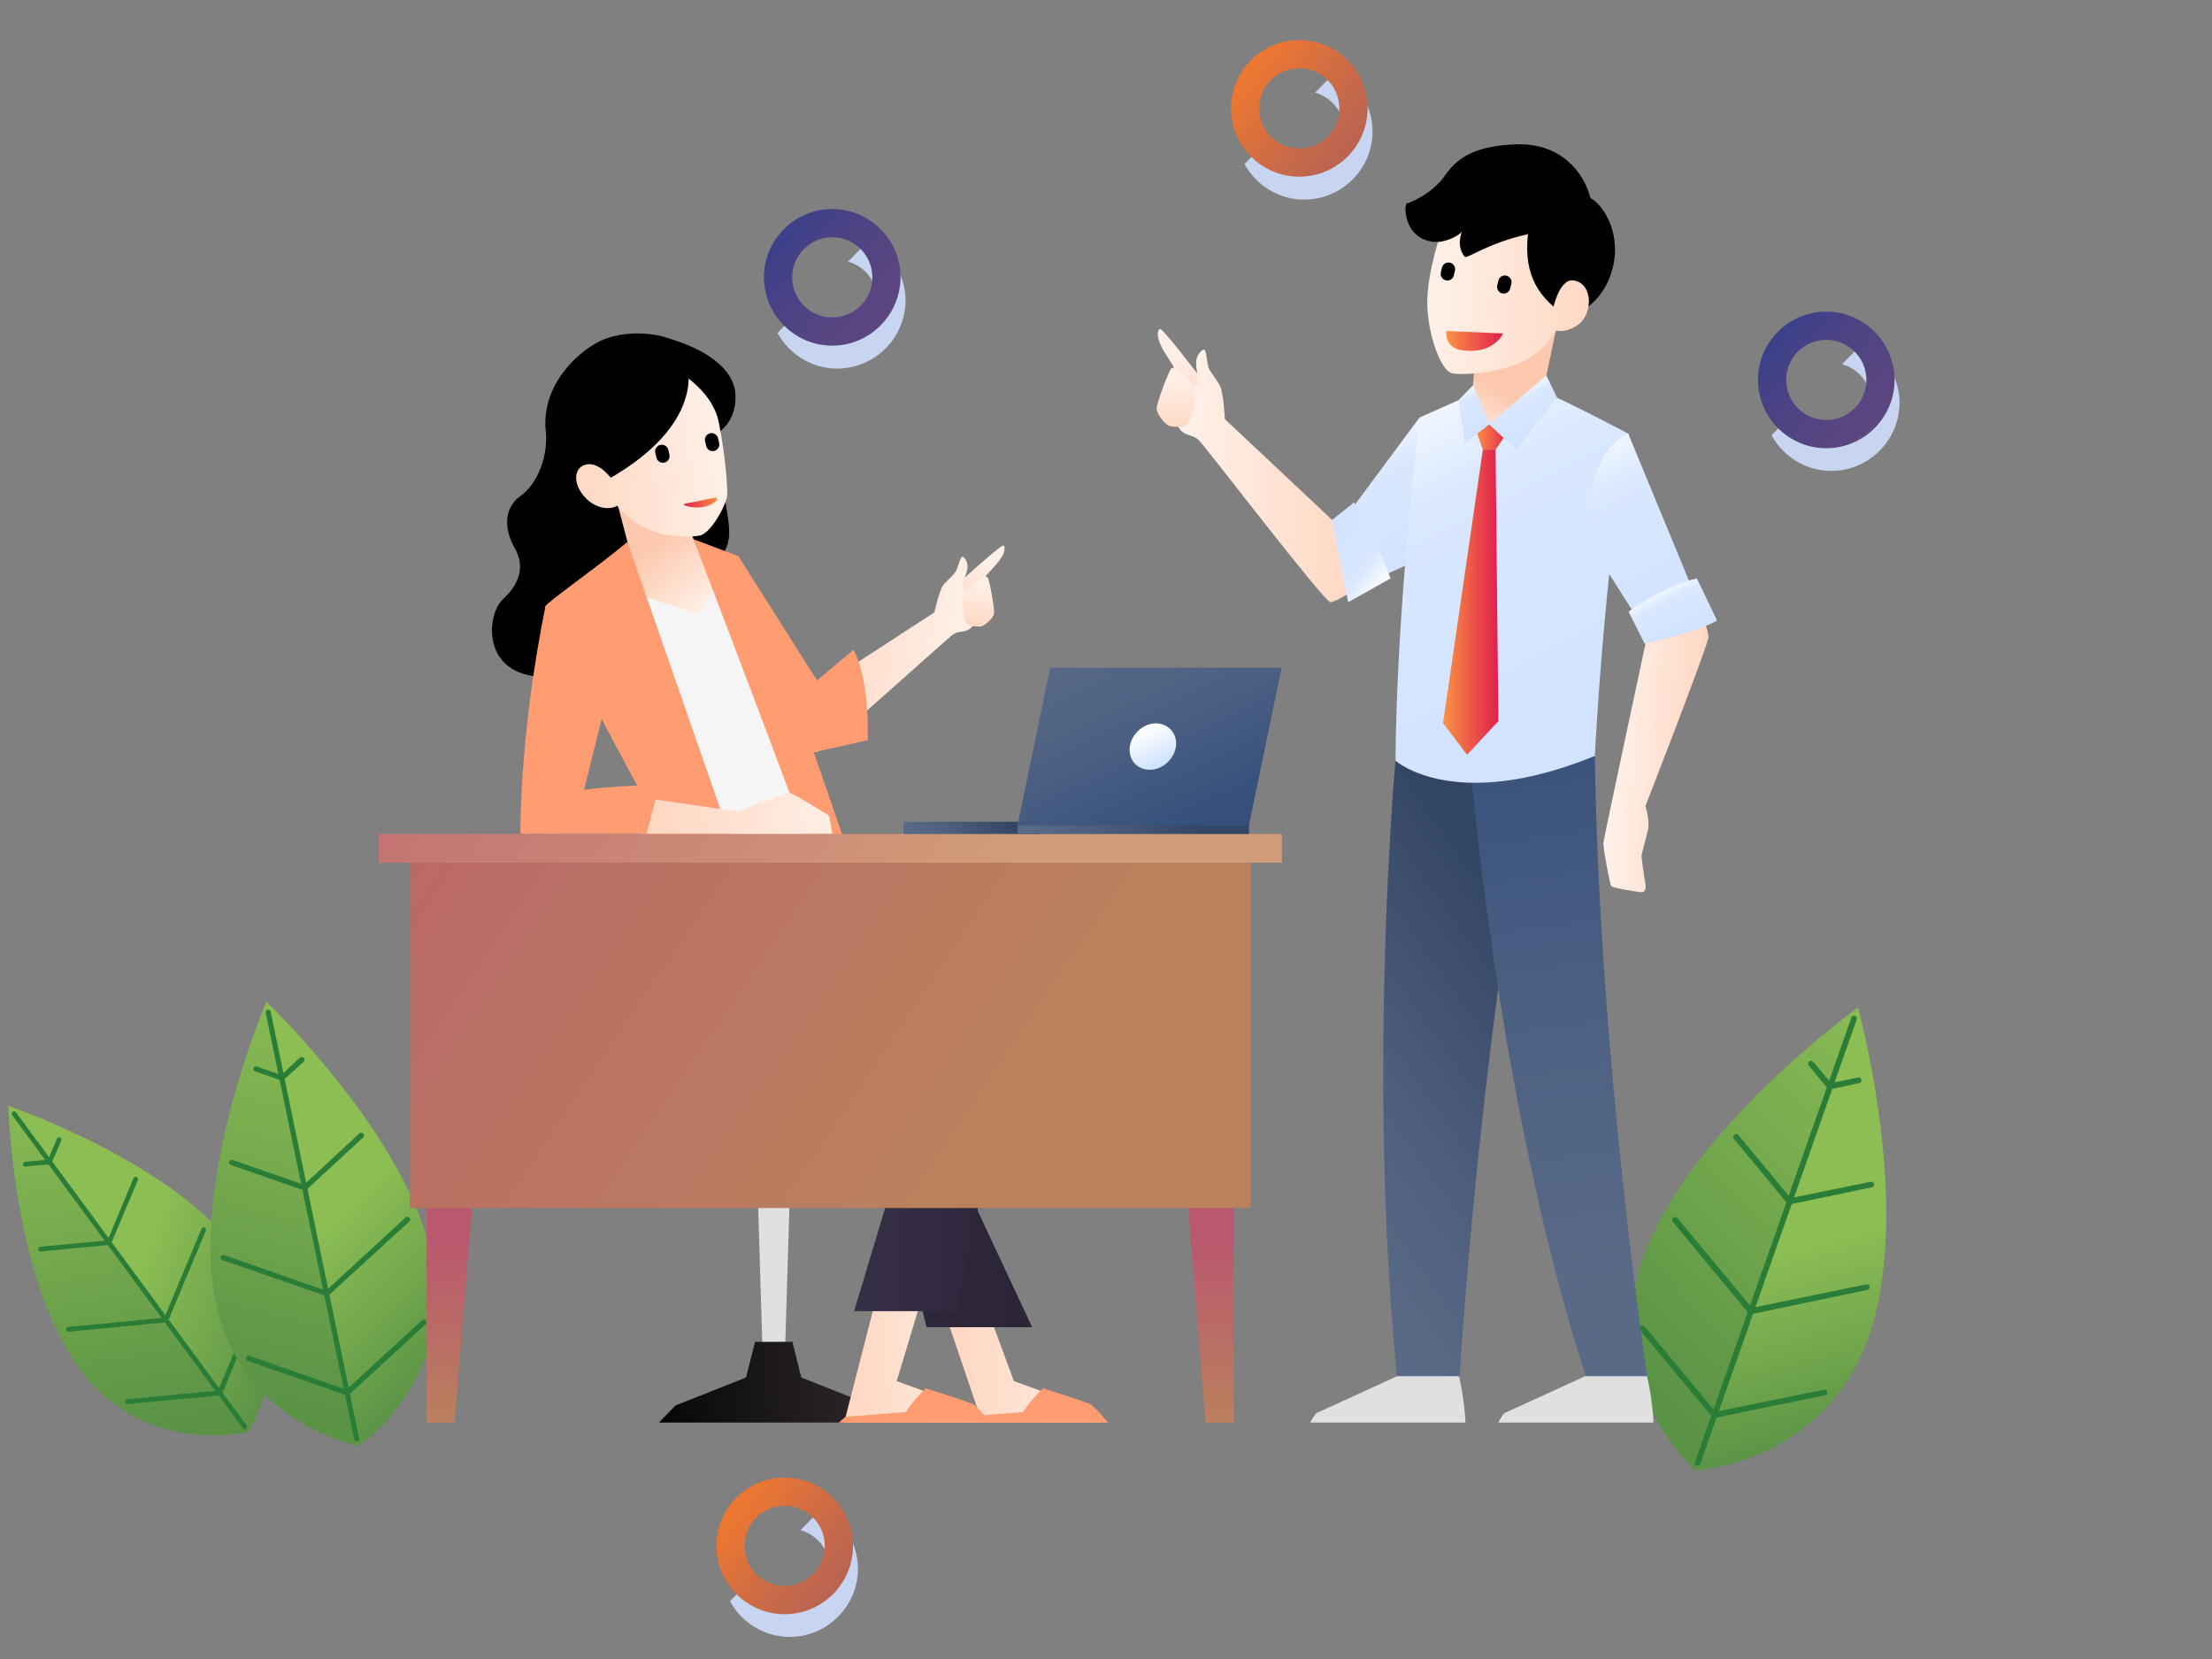 <?xml version="1.0" encoding="utf-8"?>
<!-- Generator: Adobe Illustrator 16.0.0, SVG Export Plug-In . SVG Version: 6.00 Build 0)  -->
<!DOCTYPE svg PUBLIC "-//W3C//DTD SVG 1.1//EN" "http://www.w3.org/Graphics/SVG/1.1/DTD/svg11.dtd">
<svg version="1.1" id="Layer_1" xmlns="http://www.w3.org/2000/svg" xmlns:xlink="http://www.w3.org/1999/xlink" x="0px" y="0px"
	 width="800px" height="600px" viewBox="0 0 800 600" style="enable-background:new 0 0 800 600;" xml:space="preserve">
<rect x="0" y="0" width="800" height="600" fill="#808080" stroke="none"/>
<style type="text/css">
<![CDATA[
	.st0{fill:#E0E0E0;}
	.st1{fill:#BDBDBD;}
	.st2{fill:#F5F5F5;}
	.st3{fill:#297D36;}
	.st4{fill:url(#SVGID_1_);}
	.st5{fill:url(#SVGID_2_);}
	.st6{fill:url(#SVGID_3_);}
	.st7{fill:url(#SVGID_4_);}
	.st8{fill:url(#SVGID_5_);}
	.st9{fill:url(#SVGID_6_);}
	.st10{fill:url(#SVGID_7_);}
	.st11{fill:url(#SVGID_8_);}
	.st12{fill:url(#SVGID_9_);}
	.st13{fill:#C7D5F0;}
	.st14{fill:#FF9C71;}
	.st15{fill:url(#SVGID_10_);}
	.st16{fill:url(#SVGID_11_);}
	.st17{fill:url(#SVGID_12_);}
	.st18{fill:url(#SVGID_13_);}
	.st19{fill:url(#SVGID_14_);}
	.st20{fill:url(#SVGID_15_);}
	.st21{fill:url(#SVGID_16_);}
	.st22{fill:url(#SVGID_17_);}
	.st23{fill:url(#SVGID_18_);}
	.st24{fill:url(#SVGID_19_);}
	.st25{fill:url(#SVGID_20_);}
	.st26{fill:url(#SVGID_21_);}
	.st27{fill:url(#SVGID_22_);}
	.st28{fill:url(#SVGID_23_);}
	.st29{fill:url(#SVGID_24_);}
	.st30{fill:url(#SVGID_25_);}
	.st31{fill:url(#SVGID_26_);}
	.st32{fill:url(#SVGID_27_);}
	.st33{fill:url(#SVGID_28_);}
	.st34{fill:url(#SVGID_29_);}
	.st35{fill:url(#SVGID_30_);}
	.st36{fill:url(#SVGID_31_);}
	.st37{fill:url(#SVGID_32_);}
	.st38{fill:url(#SVGID_33_);}
	.st39{fill:url(#SVGID_34_);}
	.st40{fill:url(#SVGID_35_);}
	.st41{fill:url(#SVGID_36_);}
	.st42{fill:url(#SVGID_37_);}
	.st43{fill:url(#SVGID_38_);}
	.st44{fill:url(#SVGID_39_);}
	.st45{fill:url(#SVGID_40_);}
	.st46{fill:url(#SVGID_41_);}
	.st47{fill:url(#SVGID_42_);}
	.st48{fill:url(#SVGID_43_);}
	.st49{fill:url(#SVGID_44_);}
	.st50{fill:url(#SVGID_45_);}
	.st51{fill:url(#SVGID_46_);}
	.st52{fill:url(#SVGID_47_);}
	.st53{fill:url(#SVGID_48_);}
	.st54{fill:url(#SVGID_49_);}
	.st55{fill:url(#SVGID_50_);}
	.st56{fill:url(#SVGID_51_);}
]]>
</style>
<g>
	<g>
		
			<linearGradient id="SVGID_1_" gradientUnits="userSpaceOnUse" x1="-175.118" y1="823.175" x2="-233.582" y2="702.541" gradientTransform="matrix(0.805 -0.593 -0.593 -0.805 667.441 940.944)">
			<stop  offset="0" style="stop-color:#8CBE54"/>
			<stop  offset="1" style="stop-color:#5B9346"/>
		</linearGradient>
		<path class="st4" d="M86,452.6c24,32.5,3.8,65.2,3.8,65.2s-37.2,9.6-61.2-22.9C4.7,462.3,3,400,3,400S62.1,420,86,452.6z"/>
		
			<linearGradient id="SVGID_2_" gradientUnits="userSpaceOnUse" x1="-212.123" y1="753.815" x2="-178.757" y2="704.194" gradientTransform="matrix(0.805 -0.593 -0.593 -0.805 667.441 940.944)">
			<stop  offset="0" style="stop-color:#8CBE54"/>
			<stop  offset="1" style="stop-color:#5B9346"/>
		</linearGradient>
		<path class="st5" d="M86,452.6C62.1,420,3,400,3,400l86.8,117.8C89.8,517.8,110,485.1,86,452.6z"/>
		<path class="st3" d="M89,516.7c-0.4,0.3-0.9,0.2-1.2-0.2L4.4,403.3c-0.3-0.4-0.2-0.9,0.2-1.2c0.4-0.3,0.9-0.2,1.2,0.2l83.4,113.2
			C89.5,515.9,89.4,516.4,89,516.7z"/>
		<path class="st3" d="M80.1,504.6l-34,3.2c-0.5,0-0.9-0.3-0.9-0.8c0-0.5,0.3-0.9,0.8-0.9l32.9-3.2l12.8-30.5
			c0.2-0.4,0.7-0.6,1.1-0.5c0.4,0.2,0.6,0.7,0.5,1.1L80.1,504.6z"/>
		<path class="st3" d="M60.6,478.2l-35.8,3.4c-0.5,0-0.9-0.3-0.9-0.8c0-0.5,0.3-0.9,0.8-0.9l34.7-3.3l13.5-32.2
			c0.2-0.4,0.7-0.6,1.1-0.5c0.4,0.2,0.6,0.7,0.5,1.1L60.6,478.2z"/>
		<path class="st3" d="M40,450.2l-25.3,2.4c-0.5,0-0.9-0.3-0.9-0.8c0-0.5,0.3-0.9,0.8-0.9l24.3-2.3l9.4-22.5
			c0.2-0.4,0.7-0.6,1.1-0.5c0.4,0.2,0.6,0.7,0.5,1.1L40,450.2z"/>
		<path class="st3" d="M18.5,421l-9.3,0.9c-0.5,0-0.9-0.3-0.9-0.8c0-0.5,0.3-0.9,0.8-0.9l8.3-0.8l3.2-7.6c0.2-0.4,0.7-0.6,1.1-0.5
			c0.4,0.2,0.6,0.7,0.5,1.1L18.5,421z"/>
	</g>
	<g>
		
			<linearGradient id="SVGID_3_" gradientUnits="userSpaceOnUse" x1="380.425" y1="913.933" x2="309.561" y2="767.713" gradientTransform="matrix(0.943 0.332 0.332 -0.943 51.321 1123.154)">
			<stop  offset="0" style="stop-color:#8CBE54"/>
			<stop  offset="1" style="stop-color:#5B9346"/>
		</linearGradient>
		<path class="st6" d="M675.8,483.4c-16.3,46.2-62.8,48.3-62.8,48.3s-35-30.7-18.7-76.9c16.3-46.2,77.6-90.4,77.6-90.4
			S692.1,437.2,675.8,483.4z"/>
		
			<linearGradient id="SVGID_4_" gradientUnits="userSpaceOnUse" x1="335.572" y1="829.862" x2="376.016" y2="769.714" gradientTransform="matrix(0.943 0.332 0.332 -0.943 51.321 1123.154)">
			<stop  offset="0" style="stop-color:#8CBE54"/>
			<stop  offset="1" style="stop-color:#5B9346"/>
		</linearGradient>
		<path class="st7" d="M675.8,483.4c16.3-46.2-3.9-119.1-3.9-119.1L613,531.7C613,531.7,659.6,529.6,675.8,483.4z"/>
		<path class="st3" d="M613.6,530.1c-0.5-0.2-0.8-0.8-0.6-1.3L669.6,368c0.2-0.5,0.8-0.8,1.3-0.6c0.5,0.2,0.8,0.8,0.6,1.3
			l-56.6,160.8C614.7,530,614.1,530.3,613.6,530.1z"/>
		<path class="st3" d="M619.6,512.9l-26.4-31.8c-0.4-0.4-0.3-1.1,0.1-1.5c0.4-0.4,1.1-0.3,1.5,0.1l25.6,30.9l39.3-8
			c0.6-0.1,1.1,0.2,1.2,0.8c0.1,0.6-0.2,1.1-0.8,1.2L619.6,512.9z"/>
		<path class="st3" d="M632.8,475.4L605,441.9c-0.4-0.4-0.3-1.1,0.1-1.5c0.4-0.4,1.1-0.3,1.5,0.1l27,32.5l41.4-8.5
			c0.6-0.1,1.1,0.2,1.2,0.8c0.1,0.6-0.2,1.1-0.8,1.2L632.8,475.4z"/>
		<path class="st3" d="M646.8,435.7l-19.7-23.8c-0.4-0.4-0.3-1.1,0.1-1.5c0.4-0.4,1.1-0.3,1.5,0.1l18.9,22.8l29-5.9
			c0.6-0.1,1.1,0.3,1.2,0.8c0.1,0.6-0.2,1.1-0.8,1.2L646.8,435.7z"/>
		<path class="st3" d="M661.4,394.1l-7.2-8.7c-0.4-0.4-0.3-1.1,0.1-1.5c0.4-0.4,1.1-0.3,1.5,0.1l6.4,7.7l9.8-2
			c0.6-0.1,1.1,0.2,1.2,0.8c0.1,0.6-0.2,1.1-0.8,1.2L661.4,394.1z"/>
	</g>
	<g>
		
			<linearGradient id="SVGID_5_" gradientUnits="userSpaceOnUse" x1="-121.784" y1="796.54" x2="-187.291" y2="661.374" gradientTransform="matrix(0.979 -0.203 -0.203 -0.979 421.392 1115.794)">
			<stop  offset="0" style="stop-color:#8CBE54"/>
			<stop  offset="1" style="stop-color:#5B9346"/>
		</linearGradient>
		<path class="st8" d="M156.2,454.7c9.2,44.3-26.6,68.2-26.6,68.2s-42.4-7.6-51.6-52c-9.2-44.3,18.3-108.6,18.3-108.6
			S147,410.3,156.2,454.7z"/>
		
			<linearGradient id="SVGID_6_" gradientUnits="userSpaceOnUse" x1="-163.246" y1="718.826" x2="-125.859" y2="663.225" gradientTransform="matrix(0.979 -0.203 -0.203 -0.979 421.392 1115.794)">
			<stop  offset="0" style="stop-color:#8CBE54"/>
			<stop  offset="1" style="stop-color:#5B9346"/>
		</linearGradient>
		<path class="st9" d="M156.2,454.7c-9.2-44.3-60-92.4-60-92.4l33.3,160.6C129.6,522.9,165.4,499,156.2,454.7z"/>
		<path class="st3" d="M129.2,521.3c-0.5,0.1-1-0.2-1.1-0.7l-32-154.3c-0.1-0.5,0.2-1,0.7-1.1c0.5-0.1,1,0.2,1.1,0.7l32,154.3
			C130.1,520.7,129.8,521.2,129.2,521.3z"/>
		<path class="st3" d="M125.8,504.8l-36.1-12.6c-0.5-0.2-0.8-0.7-0.6-1.2c0.2-0.5,0.7-0.8,1.2-0.6l35,12.2l27.3-25.1
			c0.4-0.4,1-0.3,1.4,0.1c0.4,0.4,0.3,1-0.1,1.4L125.8,504.8z"/>
		<path class="st3" d="M118.4,468.9l-38-13.2c-0.5-0.2-0.8-0.7-0.6-1.2c0.2-0.5,0.7-0.8,1.2-0.6l36.9,12.9l28.8-26.5
			c0.4-0.4,1-0.3,1.4,0.1c0.4,0.4,0.3,1-0.1,1.4L118.4,468.9z"/>
		<path class="st3" d="M110.4,430.7l-26.9-9.4c-0.5-0.2-0.8-0.7-0.6-1.2c0.2-0.5,0.7-0.8,1.2-0.6l25.8,9l20.1-18.6
			c0.4-0.4,1-0.3,1.4,0.1c0.4,0.4,0.3,1-0.1,1.4L110.4,430.7z"/>
		<path class="st3" d="M102.2,390.9l-9.9-3.4c-0.5-0.2-0.8-0.7-0.6-1.2c0.2-0.5,0.7-0.8,1.2-0.6l8.8,3.1l6.8-6.3
			c0.4-0.4,1-0.3,1.4,0.1c0.4,0.4,0.3,1-0.1,1.4L102.2,390.9z"/>
	</g>
	<g>
		<path class="st0" d="M575.5,496.7c0,0-30.7,14.1-31.3,14.3c-0.5,0.2-2.4,3.5-2.4,3.5H598c0,0-0.3-8.9-2.6-17.8L575.5,496.7
			L575.5,496.7z"/>
		<path class="st0" d="M507.5,496.7c0,0-30.7,14.1-31.3,14.3c-0.5,0.2-2.4,3.5-2.4,3.5H530c0,0-0.3-8.9-2.6-17.8L507.5,496.7
			L507.5,496.7z"/>
		
			<linearGradient id="SVGID_7_" gradientUnits="userSpaceOnUse" x1="463.735" y1="177.133" x2="565.952" y2="250.104" gradientTransform="matrix(1 0 0 -1 0 601)">
			<stop  offset="0" style="stop-color:#596A87"/>
			<stop  offset="0.36" style="stop-color:#4F607E"/>
			<stop  offset="0.976" style="stop-color:#334664"/>
			<stop  offset="1" style="stop-color:#324563"/>
		</linearGradient>
		<path class="st10" d="M504.7,275.1c0,0-10.3,112.3,0.5,222.6h22.7c0,0,6.5-112.6,26.9-222.6H504.7L504.7,275.1z"/>
		
			<linearGradient id="SVGID_8_" gradientUnits="userSpaceOnUse" x1="577.988" y1="136.538" x2="551.044" y2="348.614" gradientTransform="matrix(1 0 0 -1 0 601)">
			<stop  offset="0" style="stop-color:#596A87"/>
			<stop  offset="0.391" style="stop-color:#4F6283"/>
			<stop  offset="1" style="stop-color:#36507A"/>
		</linearGradient>
		<path class="st11" d="M531.9,277.7c0,0,9.9,121.8,41.6,220h22.2c0,0-17.4-115.7-18.9-224.3L531.9,277.7z"/>
		
			<linearGradient id="SVGID_9_" gradientUnits="userSpaceOnUse" x1="426.819" y1="472.741" x2="426.901" y2="454.163" gradientTransform="matrix(1 0 0 -1 0 601)">
			<stop  offset="0" style="stop-color:#FFEFE6"/>
			<stop  offset="1" style="stop-color:#FFD7C2"/>
		</linearGradient>
		<path class="st12" d="M434.9,137.5c0,0-5.8-7.5-7.8-10c-2-2.5-6.7-8.4-7.5-8.5c-0.8-0.1-1.5,2,0,5.4c1.5,3.4,4.5,7.4,4.8,8.1
			c0.3,0.7-2.5,11.5-0.4,16.1c2.1,4.5,4.6,4.6,4.6,4.6L434.9,137.5z"/>
		
			<linearGradient id="SVGID_10_" gradientUnits="userSpaceOnUse" x1="431.089" y1="430.41" x2="493.606" y2="426.957" gradientTransform="matrix(1 0 0 -1 0 601)">
			<stop  offset="0" style="stop-color:#FFEFE6"/>
			<stop  offset="1" style="stop-color:#FFD7C2"/>
		</linearGradient>
		<path class="st15" d="M482.6,188.8L443,151.6c0,0-0.5-9.4-1.7-11.9c-1.2-2.5-3.7-5.1-4.3-7c-0.5-2-0.8-6.2-1.5-6.3
			c-0.7-0.1-3,1.9-2.9,5c0.1,3.1,0.7,4.6,0.9,5.7c0.3,1.1-4.7,7.3-5.9,11.1c-1.2,3.7-2.6,5.3-0.6,7.4c2,2.2,4.2,1.5,6.4,3.4
			c2.2,2,45.7,59,47.8,58.8c2.1-0.2,8.7-4.5,8.7-4.5L482.6,188.8z"/>
		
			<linearGradient id="SVGID_11_" gradientUnits="userSpaceOnUse" x1="584.722" y1="329.06" x2="616.256" y2="327.318" gradientTransform="matrix(1 0 0 -1 0 601)">
			<stop  offset="0" style="stop-color:#FFEFE6"/>
			<stop  offset="1" style="stop-color:#FFD7C2"/>
		</linearGradient>
		<path class="st16" d="M596,228.7c0,0-16,74.5-16.1,76.1c-0.2,1.6,2.3,14.8,2.8,15.6c0.5,0.8,10.2,2.3,11.1,2.3
			c0.9,0,1.7-1.1,1.3-3c-0.4-1.9-1.4-9.1-1.4-10.1c0-1,1.9-7.2,2.4-10c0.5-2.9-1-8.1-1-8.1s23-59,22.8-61.2s-1.8-6.9-1.8-6.9
			L596,228.7z"/>
		
			<linearGradient id="SVGID_12_" gradientUnits="userSpaceOnUse" x1="490.985" y1="441.348" x2="510.96" y2="402.794" gradientTransform="matrix(1 0 0 -1 0 601)">
			<stop  offset="0" style="stop-color:#F5F9FF"/>
			<stop  offset="0.296" style="stop-color:#D9E8FF"/>
			<stop  offset="1" style="stop-color:#D1E3FF"/>
		</linearGradient>
		<path class="st17" d="M513.4,151l-28.2,38l6.2,23.4l21.2-9.9C512.6,202.5,515.5,167.5,513.4,151z"/>
		
			<linearGradient id="SVGID_13_" gradientUnits="userSpaceOnUse" x1="533.187" y1="441.523" x2="543.186" y2="459.022" gradientTransform="matrix(1 0 0 -1 0 601)">
			<stop  offset="0" style="stop-color:#FFEFE6"/>
			<stop  offset="0.995" style="stop-color:#FCC9AE"/>
		</linearGradient>
		<polygon class="st18" points="563.1,117.7 557.6,143.7 537.5,158.2 532.1,147.2 533.3,132.4 		"/>
		
			<linearGradient id="SVGID_14_" gradientUnits="userSpaceOnUse" x1="522.085" y1="503.133" x2="578.149" y2="500.036" gradientTransform="matrix(1 0 0 -1 0 601)">
			<stop  offset="0" style="stop-color:#FFEFE6"/>
			<stop  offset="1" style="stop-color:#FFD7C2"/>
		</linearGradient>
		<path class="st19" d="M521.5,83c0,0-5.6,15.9-5.3,27.3c0.3,11.4,5,23.5,8.7,24.6c3.7,1.1,20-0.1,28.5-5.6
			c9-5.8,10.2-12.4,10.2-12.4s11.1-4.9,13.4-22.1c2.3-17.2-12.8-33.9-27.8-32.2C534.2,64.4,525.4,71.9,521.5,83z"/>
		<path d="M552.6,84.7c-1.7,15.2,4.3,23.6,14.5,30c0,0,11.5-2.7,15.7-16.2c4.2-13.5-2.8-24.3-7.6-26.9c-2.5-9.8-11.1-19.9-26.7-19.4
			c-15.6,0.5-21.7,5.2-26,11.4c-4.3,6.2-12.2,9.7-13.6,9.9c-1.4,0.2-1.3,14.2,11.3,14c0,0,4.8-0.3,8.5-3.6c0,0-2.2,5.1,1,8.9
			C530.5,93.9,537.6,88,552.6,84.7z"/>
		<path d="M546.2,104.3c-0.3,1.3-1.6,2.1-2.9,1.8l0,0c-1.3-0.3-2.1-1.6-1.8-2.9l0.4-1.7c0.3-1.3,1.6-2.1,2.9-1.8l0,0
			c1.3,0.3,2.1,1.6,1.8,2.9L546.2,104.3z"/>
		<path d="M525.8,99.6c-0.3,1.3-1.6,2.1-2.9,1.8l0,0c-1.3-0.3-2.1-1.6-1.8-2.9l0.4-1.7c0.3-1.3,1.6-2.1,2.9-1.8l0,0
			c1.3,0.3,2.1,1.6,1.8,2.9L525.8,99.6z"/>
		
			<linearGradient id="SVGID_15_" gradientUnits="userSpaceOnUse" x1="521.513" y1="492.903" x2="577.581" y2="489.806" gradientTransform="matrix(1 0 0 -1 0 601)">
			<stop  offset="0" style="stop-color:#FFEFE6"/>
			<stop  offset="1" style="stop-color:#FFD7C2"/>
		</linearGradient>
		<path class="st20" d="M561.5,112.4c0,0,2.2-11.5,7.4-11c5.2,0.5,7.2,6.9,4.6,12.7c-2.6,5.8-12,7.1-12,4
			C561.4,115,561.5,112.4,561.5,112.4z"/>
		
			<linearGradient id="SVGID_16_" gradientUnits="userSpaceOnUse" x1="523.062" y1="477.649" x2="543.554" y2="477.649" gradientTransform="matrix(1 0 0 -1 0 601)">
			<stop  offset="0" style="stop-color:#FA9343"/>
			<stop  offset="1" style="stop-color:#E01F4D"/>
		</linearGradient>
		<path class="st21" d="M523.1,119.7l20.5,0.9c0,0-3,7.2-13.9,6.2C522.1,126.2,523.1,119.7,523.1,119.7z"/>
		
			<linearGradient id="SVGID_17_" gradientUnits="userSpaceOnUse" x1="509.547" y1="456.975" x2="570.172" y2="339.961" gradientTransform="matrix(1 0 0 -1 0 601)">
			<stop  offset="0" style="stop-color:#F5F9FF"/>
			<stop  offset="0.296" style="stop-color:#D9E8FF"/>
			<stop  offset="1" style="stop-color:#D1E3FF"/>
		</linearGradient>
		<path class="st22" d="M558,141.7l-19.4,11.8l-6.1-11l-19.1,8.5c0,0-8.3,67.6-8.7,124.1c0,0,21.1,19.1,72.1-1.7
			c0,0,3.3-67.4,12.2-116.5C589,156.9,564.7,144,558,141.7z"/>
		
			<linearGradient id="SVGID_18_" gradientUnits="userSpaceOnUse" x1="533.307" y1="442.92" x2="546.245" y2="442.92" gradientTransform="matrix(1 0 0 -1 0 601)">
			<stop  offset="0" style="stop-color:#FA9343"/>
			<stop  offset="1" style="stop-color:#E01F4D"/>
		</linearGradient>
		<polygon class="st23" points="533.3,154.3 536.3,162.6 540.9,162.6 546.2,154.9 538.6,153.5 		"/>
		
			<linearGradient id="SVGID_19_" gradientUnits="userSpaceOnUse" x1="546.988" y1="460.069" x2="555.255" y2="444.112" gradientTransform="matrix(1 0 0 -1 0 601)">
			<stop  offset="0" style="stop-color:#F5F9FF"/>
			<stop  offset="0.296" style="stop-color:#D9E8FF"/>
			<stop  offset="1" style="stop-color:#D1E3FF"/>
		</linearGradient>
		<polygon class="st24" points="538.6,153.5 548.3,162.6 563.1,143.8 559.3,135.8 		"/>
		
			<linearGradient id="SVGID_20_" gradientUnits="userSpaceOnUse" x1="526.845" y1="459.791" x2="534.449" y2="445.113" gradientTransform="matrix(1 0 0 -1 0 601)">
			<stop  offset="0" style="stop-color:#F5F9FF"/>
			<stop  offset="0.296" style="stop-color:#D9E8FF"/>
			<stop  offset="1" style="stop-color:#D1E3FF"/>
		</linearGradient>
		<polygon class="st25" points="532.8,139.3 538.6,153.5 529.8,160.3 527.5,144.7 		"/>
		
			<linearGradient id="SVGID_21_" gradientUnits="userSpaceOnUse" x1="521.881" y1="383.193" x2="541.925" y2="383.193" gradientTransform="matrix(1 0 0 -1 0 601)">
			<stop  offset="0" style="stop-color:#FA9343"/>
			<stop  offset="1" style="stop-color:#E01F4D"/>
		</linearGradient>
		<polygon class="st26" points="536.3,162.6 521.9,261.5 530.6,273 541.9,260.8 540.9,162.6 		"/>
		
			<linearGradient id="SVGID_22_" gradientUnits="userSpaceOnUse" x1="573.504" y1="440.595" x2="603.497" y2="382.705" gradientTransform="matrix(1 0 0 -1 0 601)">
			<stop  offset="0" style="stop-color:#F5F9FF"/>
			<stop  offset="0.296" style="stop-color:#D9E8FF"/>
			<stop  offset="1" style="stop-color:#D1E3FF"/>
		</linearGradient>
		<path class="st27" d="M594.2,226.8L574.6,196c0,0-3.1-31.3,14.3-39.1l26.1,63.2C615,220.1,606.5,223.8,594.2,226.8z"/>
		
			<linearGradient id="SVGID_23_" gradientUnits="userSpaceOnUse" x1="600.112" y1="387.839" x2="608.272" y2="372.089" gradientTransform="matrix(1 0 0 -1 0 601)">
			<stop  offset="0" style="stop-color:#F5F9FF"/>
			<stop  offset="0.296" style="stop-color:#D9E8FF"/>
			<stop  offset="1" style="stop-color:#D1E3FF"/>
		</linearGradient>
		<path class="st28" d="M589,221.2l5.8,11.6c0,0,19.3-4.2,26.2-8.4l-7.3-15.2C613.6,209.2,602.3,211.5,589,221.2z"/>
		
			<linearGradient id="SVGID_24_" gradientUnits="userSpaceOnUse" x1="499.816" y1="392.363" x2="482.104" y2="406.489" gradientTransform="matrix(1 0 0 -1 0 601)">
			<stop  offset="0" style="stop-color:#F5F9FF"/>
			<stop  offset="0.296" style="stop-color:#D9E8FF"/>
			<stop  offset="1" style="stop-color:#D1E3FF"/>
		</linearGradient>
		<path class="st29" d="M489.7,181.7l-8,6.4l5.9,29.7l15.3-8.6C502.9,209.2,497,192.3,489.7,181.7z"/>
		
			<linearGradient id="SVGID_25_" gradientUnits="userSpaceOnUse" x1="425.525" y1="463.852" x2="425.036" y2="445.029" gradientTransform="matrix(1 0 0 -1 0 601)">
			<stop  offset="0" style="stop-color:#FFEFE6"/>
			<stop  offset="1" style="stop-color:#FFD7C2"/>
		</linearGradient>
		<path class="st30" d="M423.8,133.1c-0.7-0.1-5.5,12.6-5.5,14.7c0,2,3.3,6,4.8,6.3c1.5,0.2,6,1.3,7.3-2.4s2.3-6.4,1.8-9.5
			C431.7,139.2,427.4,133.7,423.8,133.1z"/>
	</g>
	<g>
		
			<linearGradient id="SVGID_26_" gradientUnits="userSpaceOnUse" x1="398.129" y1="110.651" x2="346.313" y2="106.765" gradientTransform="matrix(1 0 0 -1 0 601)">
			<stop  offset="0" style="stop-color:#FFEFE6"/>
			<stop  offset="1" style="stop-color:#FFD7C2"/>
		</linearGradient>
		<path class="st31" d="M340.3,470.5l14.9,44h42.9c0,0-4.6-5-5.6-5.5c-1-0.5-25.8-9.5-25.8-9.5l-11-29.8L340.3,470.5z"/>
		<path class="st14" d="M345.7,514.5h55.1c0,0-5.2-6.1-6.7-6.8c-1.6-0.7-16.8-5.6-16.8-5.6s-3.9,3.3-7.3,8.6l-21.8,1.7L345.7,514.5z
			"/>
		<linearGradient id="SVGID_27_" gradientUnits="userSpaceOnUse" x1="246.642" y1="403.961" x2="373.251" y2="403.961">
			<stop  offset="0" style="stop-color:#37324A"/>
			<stop  offset="4.168683e-002" style="stop-color:#363149"/>
			<stop  offset="0.529" style="stop-color:#2F273C"/>
			<stop  offset="1" style="stop-color:#2D2438"/>
		</linearGradient>
		<polygon class="st32" points="302.1,327.9 373.3,480 335.1,480 317.8,409.9 246.6,329.8 		"/>
		<polygon class="st0" points="286.6,400.2 273.1,400.2 275.8,489.4 283.9,489.4 		"/>
		
			<linearGradient id="SVGID_28_" gradientUnits="userSpaceOnUse" x1="237.94" y1="96.896" x2="314.245" y2="102.319" gradientTransform="matrix(1 0 0 -1 0 601)">
			<stop  offset="0" style="stop-color:#070707"/>
			<stop  offset="1" style="stop-color:#2D262B"/>
		</linearGradient>
		<polygon class="st33" points="315.3,508.3 289.8,498.2 286.6,485.3 279.8,485.3 273.1,485.3 269.8,498.2 244.3,508.3 238.3,514.5 
			279.8,514.5 321.4,514.5 		"/>
		
			<linearGradient id="SVGID_29_" gradientUnits="userSpaceOnUse" x1="265.732" y1="291.721" x2="291.068" y2="309.808" gradientTransform="matrix(1 0 0 -0.906 4.296875e-002 666.128)">
			<stop  offset="0" style="stop-color:#070707"/>
			<stop  offset="1" style="stop-color:#2D262B"/>
		</linearGradient>
		<polygon class="st34" points="293.3,406.2 266.4,406.2 258.8,384.4 300.9,384.4 		"/>
		<path class="st1" d="M280.3,361.1H234c0,3.7,0.5,9.9,3,14.5c2.5,4.6,11.7,10,14.3,10c2.6,0,29,0,29,0s25.5,0,28.1,0
			c2.6,0,11.8-5.4,14.3-10c2.5-4.6,3-10.7,3-14.5H280.3z"/>
		
			<linearGradient id="SVGID_30_" gradientUnits="userSpaceOnUse" x1="355.684" y1="109.944" x2="307.727" y2="106.347" gradientTransform="matrix(1 0 0 -1 0 601)">
			<stop  offset="0" style="stop-color:#FFEFE6"/>
			<stop  offset="1" style="stop-color:#FFD7C2"/>
		</linearGradient>
		<path class="st35" d="M316.6,470.5l-11.3,44h50.4c0,0-4.6-5-5.6-5.5c-1-0.5-25.8-9.5-25.8-9.5l9-29.8L316.6,470.5z"/>
		<linearGradient id="SVGID_31_" gradientUnits="userSpaceOnUse" x1="237.495" y1="400.194" x2="363.072" y2="400.194">
			<stop  offset="0" style="stop-color:#37324A"/>
			<stop  offset="0.529" style="stop-color:#363047"/>
			<stop  offset="0.851" style="stop-color:#31293F"/>
			<stop  offset="1" style="stop-color:#2D2438"/>
		</linearGradient>
		<path class="st36" d="M238.4,326.3c0,0-6,25.7,12.4,34.8c18.4,9.1,81.5,35.3,81.5,35.3l-23.4,77.8h37c0,0,16.6-79.1,17.1-81
			c0.4-2,0-8.9-7.2-14.8c-7.2-5.9-55.4-48.5-55.4-48.5L238.4,326.3z"/>
		<path d="M197.3,153.9c1.4,11-3,21.2-9.1,25.5c-6.1,4.4-5.9,12-2.1,18.7c3.8,6.7,2,12.9-4.3,18.7c-6.2,5.8-8.4,30.9,20.6,27.8
			c29-3.1,28.3-28.6,42.2-33.9c13.9-5.2,20.5-9.9,18.9-21.7c-1.5-11.8-4.1-23-15.1-28.2C237.3,155.6,202.5,146.3,197.3,153.9z"/>
		
			<linearGradient id="SVGID_32_" gradientUnits="userSpaceOnUse" x1="-1448.884" y1="563.9" x2="-1448.814" y2="547.868" gradientTransform="matrix(-0.985 -0.175 0.175 -0.985 -1170.023 505.391)">
			<stop  offset="0" style="stop-color:#FFEFE6"/>
			<stop  offset="1" style="stop-color:#FFD7C2"/>
		</linearGradient>
		<path class="st37" d="M346.9,210.7c0,0,6.1-5.5,8.2-7.3c2.1-1.8,7-6.1,7.7-6.1c0.7,0.1,1,1.9-0.8,4.6c-1.8,2.7-4.9,5.6-5.3,6.2
			c-0.4,0.6,0.4,10.1-2.1,13.7c-2.5,3.5-4.7,3.2-4.7,3.2L346.9,210.7z"/>
		
			<linearGradient id="SVGID_33_" gradientUnits="userSpaceOnUse" x1="-1445.178" y1="527.367" x2="-1391.079" y2="524.379" gradientTransform="matrix(-0.985 -0.175 0.175 -0.985 -1170.023 505.391)">
			<stop  offset="0" style="stop-color:#FFEFE6"/>
			<stop  offset="1" style="stop-color:#FFD7C2"/>
		</linearGradient>
		<path class="st38" d="M298.5,247.1l39.4-25.6c0,0,1.8-7.9,3.2-9.8c1.4-1.9,4-3.7,4.7-5.3c0.8-1.6,1.6-5.2,2.3-5.1
			c0.6,0.1,2.3,2.1,1.7,4.7c-0.6,2.6-1.3,3.8-1.7,4.7c-0.4,0.9,2.9,6.9,3.3,10.3c0.5,3.4,1.4,4.9-0.6,6.4c-2,1.5-3.8,0.6-5.9,1.9
			c-2.1,1.3-47.9,43.2-49.6,42.7c-1.7-0.5-6.7-5.1-6.7-5.1L298.5,247.1z"/>
		
			<linearGradient id="SVGID_34_" gradientUnits="userSpaceOnUse" x1="-1449.996" y1="556.233" x2="-1450.418" y2="539.99" gradientTransform="matrix(-0.985 -0.175 0.175 -0.985 -1170.023 505.391)">
			<stop  offset="0" style="stop-color:#FFEFE6"/>
			<stop  offset="1" style="stop-color:#FFD7C2"/>
		</linearGradient>
		<path class="st39" d="M357.1,208.7c0.6,0,2.7,11.6,2.4,13.3c-0.3,1.7-3.7,4.6-5,4.6c-1.4,0-5.3,0.2-5.8-3.2
			c-0.5-3.4-1-5.8-0.1-8.3C349.4,212.6,353.9,208.6,357.1,208.7z"/>
		<path class="st14" d="M266.9,201l28.6,45.1l13.2-11.1c0,0,5.8,9.8,5.1,32.7l-21,4.7l-25.6-23.6L266.9,201z"/>
		
			<linearGradient id="SVGID_35_" gradientUnits="userSpaceOnUse" x1="252.669" y1="379.613" x2="234.139" y2="402.079" gradientTransform="matrix(1 0 0 -1 0 601)">
			<stop  offset="0" style="stop-color:#FFEFE6"/>
			<stop  offset="0.995" style="stop-color:#FCC9AE"/>
		</linearGradient>
		<polygon class="st40" points="223.2,181.8 227.6,198.5 230,220.2 256.3,228.3 265,213.9 252.1,198 249.1,190.8 		"/>
		<path class="st2" d="M224.1,212.7l28.5,9.5l8.7-13.9l43.4,123.8c0,0-19.7,5.4-41.1,0L224.1,212.7z"/>
		<path d="M257.1,157.9c0,0,9.1-3,8.9-14.7c-0.2-11.7-15.2-18.3-24.2-20.8C232.7,119.9,229.1,150.8,257.1,157.9z"/>
		
			<linearGradient id="SVGID_36_" gradientUnits="userSpaceOnUse" x1="258.988" y1="442.041" x2="203.951" y2="433.827" gradientTransform="matrix(1 0 0 -1 0 601)">
			<stop  offset="0" style="stop-color:#FFEFE6"/>
			<stop  offset="1" style="stop-color:#FFD7C2"/>
		</linearGradient>
		<path class="st41" d="M243,133c0,0,14.5,7.1,17,19.9c2.5,12.8,3.1,23,3,26.1c-0.1,3.1-5.8,14-10,14.7c-4.2,0.8-21.9,1.7-31.3-13
			c-14.5-0.2-21.2-19.2-14.6-35.2C213.8,129.6,231.9,126,243,133z"/>
		<path d="M242.5,122.7c8.1,3.7,16.7,30.6-27.1,53.1c0,0-14.1-1.2-17.5-16.7c-3.5-16.2,7.6-29,17-34.6
			C223.7,119.1,236.8,120.1,242.5,122.7z"/>
		
			<linearGradient id="SVGID_37_" gradientUnits="userSpaceOnUse" x1="260.541" y1="431.754" x2="205.492" y2="423.538" gradientTransform="matrix(1 0 0 -1 0 601)">
			<stop  offset="0" style="stop-color:#FFEFE6"/>
			<stop  offset="1" style="stop-color:#FFD7C2"/>
		</linearGradient>
		<path class="st42" d="M221.5,173.6c0,0-4.5-6.7-9.5-5.6c-5,1.1-4.8,7.9,0.4,12.7c5.3,4.8,11.5,3,11.7,1
			C224.2,179.6,221.5,173.6,221.5,173.6z"/>
		<path d="M241.7,162.7c-0.3-1.3-1.6-2.1-2.9-1.8c-1.3,0.3-2.1,1.6-1.8,2.9l0.4,1.7c0.3,1.3,1.6,2.1,2.9,1.8
			c1.3-0.3,2.1-1.6,1.8-2.9L241.7,162.7z"/>
		<path d="M260.1,160.2l-0.4-1.7c-0.3-1.3-1.6-2.1-2.9-1.8c-1.3,0.3-2.1,1.6-1.8,2.9l0.4,1.7c0.3,1.3,1.6,2.1,2.9,1.8
			C259.6,162.7,260.4,161.5,260.1,160.2z"/>
		
			<linearGradient id="SVGID_38_" gradientUnits="userSpaceOnUse" x1="260.378" y1="420.19" x2="246.705" y2="417.338" gradientTransform="matrix(1 0 0 -1 0 601)">
			<stop  offset="0" style="stop-color:#FA9343"/>
			<stop  offset="1" style="stop-color:#E01F4D"/>
		</linearGradient>
		<path class="st43" d="M259.3,180.8c0,0-0.1,0.2-0.4,0.4c-0.3,0.3-0.6,0.6-1.2,0.9c-1,0.6-2.5,1.2-4,1.3c-1.5,0.3-3.1,0.1-4.2-0.1
			c-1.1-0.2-1.9-0.5-1.9-0.5c-0.2-0.1-0.3-0.2-0.2-0.4c0-0.1,0.1-0.2,0.2-0.2l0,0c0,0,0.7-0.2,1.8-0.4c0.5,0,1.1-0.2,1.8-0.3
			c0.7-0.1,1.3-0.2,2-0.4c1.4-0.3,2.7-0.6,3.7-0.8c0.5-0.1,1-0.1,1.3-0.2c0.3-0.1,0.5-0.1,0.5-0.1c0.3,0,0.5,0.1,0.6,0.4
			C259.4,180.6,259.4,180.7,259.3,180.8L259.3,180.8z"/>
		<path class="st14" d="M226.9,196l49.5,142.3c0,0-20.8,5.7-49.5,0c0,0,0.9-21.2,8.3-45.4c0,0-39-71.8-38-73.6
			C198.2,217.5,215.8,205.3,226.9,196z"/>
		<path class="st14" d="M250.8,195c0,0,34.8,90.9,53.2,141.6l9.6-8.6l-28-81.2c0,0,1.5-12.3,0.7-14.5c-0.9-2.2-19.4-31.2-19.4-31.2
			L250.8,195z"/>
		
			<linearGradient id="SVGID_39_" gradientUnits="userSpaceOnUse" x1="302.635" y1="308.494" x2="236.923" y2="303.566" gradientTransform="matrix(1 0 0 -1 0 601)">
			<stop  offset="0" style="stop-color:#FFEFE6"/>
			<stop  offset="1" style="stop-color:#FFD7C2"/>
		</linearGradient>
		<path class="st44" d="M231.9,301.6H301c0,0-1-6.4-1.3-6.7c-0.3-0.2-12.6-7.9-14-8.1c-1.4-0.2-18.7,6.7-18.7,6.7l-33.1-4.8
			L231.9,301.6z"/>
		<path class="st14" d="M197.3,219.3c0,0-8.9,40.6-9.1,82.3h45.6l4.7-17.8c0,0-19.1,0.5-27.3,1.9l8.9-35.6
			C217.8,236.5,207,219.1,197.3,219.3z"/>
		<path class="st14" d="M303.3,514.5h55.1c0,0-5.2-6.1-6.7-6.8c-1.6-0.7-16.8-5.6-16.8-5.6s-3.9,3.3-7.3,8.6l-21.8,1.7L303.3,514.5z
			"/>
	</g>
	<g>
		<g>
			
				<linearGradient id="SVGID_40_" gradientUnits="userSpaceOnUse" x1="433.232" y1="151.778" x2="433.232" y2="85.371" gradientTransform="matrix(1 0 0 -1 0 601)">
				<stop  offset="0" style="stop-color:#BA586E"/>
				<stop  offset="1" style="stop-color:#BA815D"/>
			</linearGradient>
			<polygon class="st45" points="436,514.5 446.2,514.5 446.2,319.5 420.3,319.5 			"/>
			
				<linearGradient id="SVGID_41_" gradientUnits="userSpaceOnUse" x1="-1561.591" y1="151.779" x2="-1561.591" y2="85.372" gradientTransform="matrix(-1 0 0 -1 -1394.373 601)">
				<stop  offset="0" style="stop-color:#BA586E"/>
				<stop  offset="1" style="stop-color:#BA815D"/>
			</linearGradient>
			<polygon class="st46" points="164.4,514.5 154.3,514.5 154.3,319.5 180.2,319.5 			"/>
		</g>
		
			<linearGradient id="SVGID_42_" gradientUnits="userSpaceOnUse" x1="37.233" y1="405.366" x2="351.591" y2="193.358" gradientTransform="matrix(1 0 0 -1 0 601)">
			<stop  offset="0" style="stop-color:#BA586E"/>
			<stop  offset="1" style="stop-color:#BA815D"/>
		</linearGradient>
		<rect x="148.2" y="309.1" class="st47" width="304" height="127.8"/>
		
			<linearGradient id="SVGID_43_" gradientUnits="userSpaceOnUse" x1="75.286" y1="445.929" x2="344.159" y2="264.596" gradientTransform="matrix(1 0 0 -1 0 601)">
			<stop  offset="0" style="stop-color:#BA586E"/>
			<stop  offset="1" style="stop-color:#D19C79"/>
		</linearGradient>
		<rect x="136.9" y="301.6" class="st48" width="326.7" height="10.4"/>
	</g>
	<path class="st13" d="M314.4,86.8l-7.7,7.8c6.1,1.7,10.6,7.3,10.6,14c0,8-6.5,14.5-14.5,14.5c-6.6,0-12.2-4.4-13.9-10.5l-7.7,7.8
		c4.2,7.7,12.3,12.9,21.6,12.9c13.6,0,24.7-11.1,24.7-24.7C327.4,99.2,322.1,91,314.4,86.8z"/>
	<g>
		
			<linearGradient id="SVGID_44_" gradientUnits="userSpaceOnUse" x1="345.017" y1="466.724" x2="274.244" y2="521.245" gradientTransform="matrix(1 0 0 -1 0 601)">
			<stop  offset="0" style="stop-color:#60467F"/>
			<stop  offset="0.326" style="stop-color:#5D4680"/>
			<stop  offset="0.579" style="stop-color:#534482"/>
			<stop  offset="0.806" style="stop-color:#434187"/>
			<stop  offset="1" style="stop-color:#2E3E8C"/>
		</linearGradient>
		<path class="st49" d="M301,125c-13.6,0-24.7-11.1-24.7-24.7c0-13.6,11.1-24.7,24.7-24.7c13.6,0,24.7,11.1,24.7,24.7
			C325.6,113.9,314.6,125,301,125z M301,85.8c-8,0-14.5,6.5-14.5,14.5c0,8,6.5,14.5,14.5,14.5s14.5-6.5,14.5-14.5S309,85.8,301,85.8
			z"/>
	</g>
	<path class="st13" d="M483.3,25.7l-7.7,7.8c6.1,1.7,10.6,7.3,10.6,14c0,8-6.5,14.5-14.5,14.5c-6.6,0-12.2-4.4-13.9-10.5l-7.7,7.8
		c4.2,7.7,12.3,12.9,21.6,12.9c13.6,0,24.7-11.1,24.7-24.7C496.3,38.1,491.1,29.9,483.3,25.7z"/>
	<g>
		
			<linearGradient id="SVGID_45_" gradientUnits="userSpaceOnUse" x1="513.971" y1="527.833" x2="443.198" y2="582.354" gradientTransform="matrix(1 0 0 -1 0 601)">
			<stop  offset="0.21" style="stop-color:#B56255"/>
			<stop  offset="0.367" style="stop-color:#BB6451"/>
			<stop  offset="0.578" style="stop-color:#CC6B46"/>
			<stop  offset="0.819" style="stop-color:#E87535"/>
			<stop  offset="0.85" style="stop-color:#EC7732"/>
		</linearGradient>
		<path class="st50" d="M469.9,63.9c-13.6,0-24.7-11.1-24.7-24.7c0-13.6,11.1-24.7,24.7-24.7c13.6,0,24.7,11.1,24.7,24.7
			C494.6,52.8,483.5,63.9,469.9,63.9z M469.9,24.7c-8,0-14.5,6.5-14.5,14.5c0,8,6.5,14.5,14.5,14.5s14.5-6.5,14.5-14.5
			S477.9,24.7,469.9,24.7z"/>
	</g>
	<path class="st13" d="M297.2,545.6l-7.7,7.8c6.1,1.7,10.6,7.3,10.6,13.9c0,8-6.5,14.5-14.5,14.5c-6.6,0-12.2-4.4-13.9-10.5
		l-7.7,7.8c4.2,7.7,12.3,12.9,21.6,12.9c13.6,0,24.7-11.1,24.7-24.7C310.2,558,305,549.8,297.2,545.6z"/>
	<g>
		
			<linearGradient id="SVGID_46_" gradientUnits="userSpaceOnUse" x1="327.872" y1="7.961" x2="257.099" y2="62.481" gradientTransform="matrix(1 0 0 -1 0 601)">
			<stop  offset="0.21" style="stop-color:#B56255"/>
			<stop  offset="0.367" style="stop-color:#BB6451"/>
			<stop  offset="0.578" style="stop-color:#CC6B46"/>
			<stop  offset="0.819" style="stop-color:#E87535"/>
			<stop  offset="0.85" style="stop-color:#EC7732"/>
		</linearGradient>
		<path class="st51" d="M283.8,583.8c-13.6,0-24.7-11.1-24.7-24.7c0-13.6,11.1-24.7,24.7-24.7c13.6,0,24.7,11.1,24.7,24.7
			C308.5,572.7,297.4,583.8,283.8,583.8z M283.8,544.6c-8,0-14.5,6.5-14.5,14.5c0,8,6.5,14.5,14.5,14.5s14.5-6.5,14.5-14.5
			C298.3,551.1,291.8,544.6,283.8,544.6z"/>
	</g>
	<path class="st13" d="M673.9,123.9l-7.7,7.8c6.1,1.7,10.6,7.3,10.6,13.9c0,8-6.5,14.5-14.5,14.5c-6.6,0-12.2-4.4-13.9-10.5
		l-7.7,7.8c4.2,7.7,12.3,12.9,21.6,12.9c13.6,0,24.7-11.1,24.7-24.7C686.9,136.3,681.7,128.1,673.9,123.9z"/>
	<g>
		
			<linearGradient id="SVGID_47_" gradientUnits="userSpaceOnUse" x1="704.587" y1="429.627" x2="633.813" y2="484.148" gradientTransform="matrix(1 0 0 -1 0 601)">
			<stop  offset="0" style="stop-color:#60467F"/>
			<stop  offset="0.326" style="stop-color:#5D4680"/>
			<stop  offset="0.579" style="stop-color:#534482"/>
			<stop  offset="0.806" style="stop-color:#434187"/>
			<stop  offset="1" style="stop-color:#2E3E8C"/>
		</linearGradient>
		<path class="st52" d="M660.5,162.1c-13.6,0-24.7-11.1-24.7-24.7s11.1-24.7,24.7-24.7c13.6,0,24.7,11.1,24.7,24.7
			S674.1,162.1,660.5,162.1z M660.5,122.9c-8,0-14.5,6.5-14.5,14.5c0,8,6.5,14.5,14.5,14.5s14.5-6.5,14.5-14.5
			C675,129.4,668.5,122.9,660.5,122.9z"/>
	</g>
	<g>
		
			<linearGradient id="SVGID_48_" gradientUnits="userSpaceOnUse" x1="336.003" y1="290.43" x2="361.934" y2="308.942" gradientTransform="matrix(1 0 0 -1 0 601)">
			<stop  offset="0" style="stop-color:#596A87"/>
			<stop  offset="0.36" style="stop-color:#4F607E"/>
			<stop  offset="0.976" style="stop-color:#334664"/>
			<stop  offset="1" style="stop-color:#324563"/>
		</linearGradient>
		<rect x="326.7" y="297.2" class="st53" width="49.8" height="4.4"/>
		
			<linearGradient id="SVGID_49_" gradientUnits="userSpaceOnUse" x1="384.171" y1="283.285" x2="426.701" y2="313.646" gradientTransform="matrix(1 0 0 -1 0 601)">
			<stop  offset="0" style="stop-color:#596A87"/>
			<stop  offset="0.36" style="stop-color:#4F607E"/>
			<stop  offset="0.976" style="stop-color:#334664"/>
			<stop  offset="1" style="stop-color:#324563"/>
		</linearGradient>
		<rect x="368" y="297.2" class="st54" width="83.7" height="4.4"/>
		
			<linearGradient id="SVGID_50_" gradientUnits="userSpaceOnUse" x1="189.302" y1="375.099" x2="228.484" y2="299.474" gradientTransform="matrix(1 0 0.208 -1 134.743 601)">
			<stop  offset="0" style="stop-color:#596A87"/>
			<stop  offset="0.391" style="stop-color:#4F6283"/>
			<stop  offset="1" style="stop-color:#36507A"/>
		</linearGradient>
		<polygon class="st55" points="451.7,298.5 368,298.5 379.8,241.5 463.5,241.5 		"/>
		
			<linearGradient id="SVGID_51_" gradientUnits="userSpaceOnUse" x1="274.623" y1="339.188" x2="281.978" y2="324.991" gradientTransform="matrix(1 0 0.142 -1 91.062 600.915)">
			<stop  offset="0" style="stop-color:#FFFFFF"/>
			<stop  offset="0.317" style="stop-color:#F5F9FF"/>
			<stop  offset="0.86" style="stop-color:#D9E8FF"/>
			<stop  offset="1" style="stop-color:#D1E3FF"/>
		</linearGradient>
		<path class="st56" d="M425.3,270c-0.7,4.6-4.9,8.4-9.5,8.4s-7.8-3.7-7.2-8.4c0.7-4.6,4.9-8.4,9.5-8.4
			C422.7,261.7,425.9,265.4,425.3,270z"/>
	</g>
</g>
</svg>

